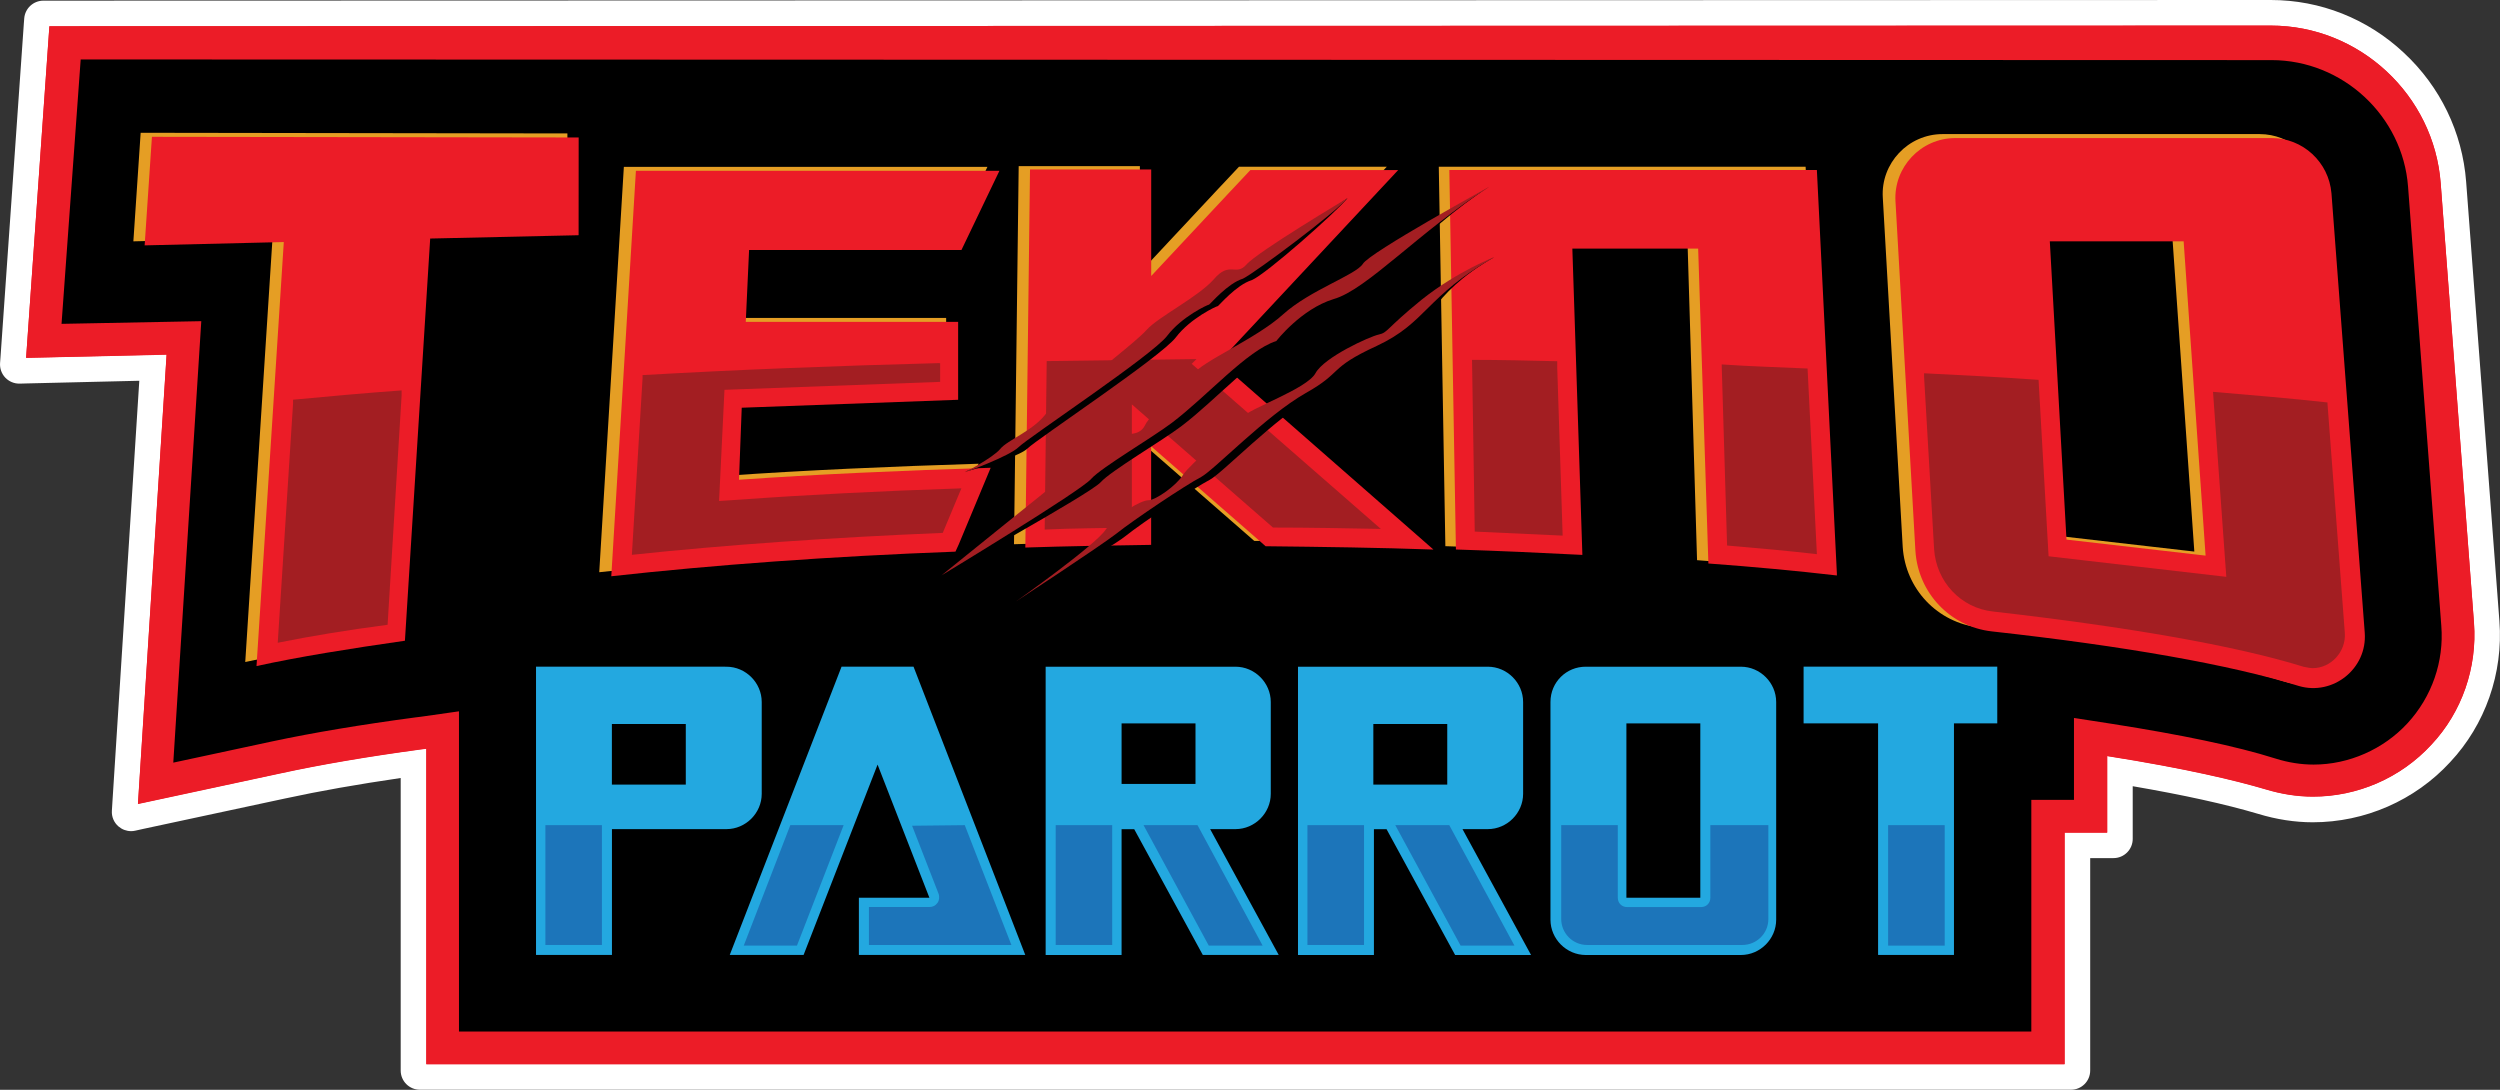 <?xml version="1.0" encoding="utf-8"?>
<!-- Generator: Adobe Illustrator 26.2.1, SVG Export Plug-In . SVG Version: 6.00 Build 0)  -->
<svg version="1.1" id="Layer_1" xmlns="http://www.w3.org/2000/svg" xmlns:xlink="http://www.w3.org/1999/xlink" x="0px" y="0px"
	 viewBox="0 0 3839 1673.5" style="enable-background:new 0 0 3839 1673.5;" xml:space="preserve">
<rect x="0" y="0" width="3839" height="1673.5" fill="#333333" stroke="none"/>
<style type="text/css">
	.st0{fill:#FFFFFF;}
	.st1{fill:#EC1C27;}
	.st2{fill:#E59E24;}
	.st3{fill:#23A8E0;}
	.st4{fill:#1C75BA;}
	.st5{fill:#A31E22;}
</style>
<g>
	<g>
		<path class="st0" d="M644.7,1658.7c-8.2,0-14.8-6.6-14.8-14.8v-466.3c-73.3,10.4-138.6,21.7-194.2,33.8l-218.8,47l-12.5,2.7
			c-1,0.2-2.1,0.3-3.2,0.3c-3.5,0-6.9-1.2-9.6-3.6c-3.5-3-5.4-7.5-5.1-12.1l0.8-12.9l42.3-663.3l-189,4.4l-10.7,0.3
			c-0.1,0-0.3,0-0.4,0c-4,0-7.9-1.6-10.7-4.6c-2.9-3-4.4-7.1-4.1-11.3l0.8-10.7L51.2,38.6l0.7-9.2c0.6-7.7,7-13.7,14.7-13.7
			l3420.5-1c72.1,0,141.1,27.3,194.2,76.9c53.2,49.3,85.5,116.2,91,188.3l51.1,674.8c5.7,75.9-20.5,150.8-71.8,205.5
			c-51.2,55.6-124.1,87.5-200,87.5c-26.2,0-52.9-4.1-79.6-12.3c-54.3-16.1-125.4-31.5-211.6-45.8v98.4c0,8.2-6.6,14.8-14.8,14.8
			H3195v341c0,8.2-6.6,14.8-14.8,14.8H644.7z"/>
		<path class="st0" d="M3487.1,29.5c68.3,0,133.7,25.9,184.1,73c50.5,46.9,81.1,110.4,86.4,178.6l51.1,674.8
			c5.4,71.8-19.4,142.7-67.9,194.4c-48.4,52.7-117.4,82.8-189.1,82.8c-24.5,0-49.8-3.8-75.3-11.6c-58.1-17.2-135.7-33.8-230.7-49
			v106v9.7h-9.7h-55.6v346v9.7h-9.7h-2516h-9.7v-9.7v-473.5c-80.5,11-151.8,23.2-212.1,36.3l-218.8,47l-12.6,2.8l0.8-12.9
			l43.3-679.4l-205.1,4.8l-10.7,0.3l0.8-10.7L66,39.7l0.7-9.2h9.2L3487.1,29.5 M3487.1,0C3487.1,0,3487.1,0,3487.1,0L75.8,1h-9.1
			C51.2,1,38.4,12.9,37.2,28.3l-0.7,9.2c0,0.1,0,0.1,0,0.2L0.9,546.7l-0.8,10.7c-0.6,8.3,2.3,16.5,8.1,22.6
			c5.6,5.8,13.3,9.1,21.4,9.1c0.3,0,0.5,0,0.8,0l10.7-0.3l172.8-4.1L172.6,1232c0,0,0,0.1,0,0.1l-0.8,12.9
			c-0.6,9.2,3.2,18.2,10.3,24.2c5.4,4.6,12.2,7.1,19.2,7.1c2.1,0,4.2-0.2,6.3-0.7l12.6-2.8l218.7-46.9c0,0,0,0,0.1,0
			c51-11.1,110.1-21.5,176.3-31.2v439.5v9.7c0,16.3,13.2,29.5,29.5,29.5h9.7h2516h9.7c16.3,0,29.5-13.2,29.5-29.5v-9.7v-316.5h26.1
			h9.7c16.3,0,29.5-13.2,29.5-29.5v-9.7v-71.2c77.9,13.4,142.6,27.6,192.7,42.5c28,8.5,56.2,12.9,83.8,12.9
			c80,0,156.8-33.6,210.8-92.2c54.2-57.8,81.8-136.7,75.8-216.7l-51.1-674.8c-5.8-75.8-39.8-146.1-95.7-198
			C3635.5,28.7,3563,0,3487.1,0L3487.1,0z"/>
	</g>
	<g>
		<g>
			<g>
				<path class="st1" d="M649.8,1639.1v-483.9l-2.8,0.3c-81.8,11.1-154.3,23.5-215.2,36.7l-225.2,48.3l44.1-691.1l-215.8,5l36.4-519
					l3416-1c138.4,0,255.2,108.4,265.7,246.8l51.1,674.8c5.3,70.5-19.1,140-66.7,190.8c-47.5,51.6-115.1,81.3-185.5,81.3
					c-24.1,0-48.9-3.8-74-11.4c-59.5-17.6-139.1-34.5-236.9-50v116.7h-65.5v355.7L649.8,1639.1L649.8,1639.1z M3114.5,1579.1v-355.7
					h65.4v-126.6l64.9,10c110.2,17.3,192.3,34.8,251.1,53.4c18.7,6,37.8,9.1,56.8,9.1c52.3,0,104.8-23.1,140.5-61.8
					c36.3-39.4,54.8-92.4,50.8-145.5l-51.1-674.8c-8.1-106.3-98.1-189.7-204.7-189.7l-3359.8-1l-28.6,396l214.5-4.1l-42.8,676.6
					l145.9-31.3c61-13,135.2-25.5,220.2-36.9l8.3-1l63.8-9.1V1579L3114.5,1579.1L3114.5,1579.1z"/>
				<path class="st0" d="M3487.1,39.3c136.1,0,250.5,106.3,260.8,242.4l51.1,674.8c5.1,68.4-18.4,137-65.4,187.1
					c-47,51.1-113.5,79.8-182,79.8c-24.5,0-49-4.1-72.6-11.2c-45-13.3-120.5-31.7-243.3-51.1v117.6h-65.4v355.7H654.7v-484.5l-8.3,1
					c-82.8,11.2-154.5,23.5-215.7,36.8l-218.8,47l44-690l-215.8,4.9L75.8,40.3L3487.1,39.3 M94.4,497.3l214.6-4.1L266.1,1171
					l152.3-32.7c62.3-13.3,136-25.6,219.8-36.8l8.3-1l58.3-8.3V1584h2414.5v-355.7h65.4v-125.8l59.3,9.2
					c104.2,16.3,189.1,33.8,250.4,53.2c19.4,6.2,38.9,9.2,58.3,9.2c54.2,0,107.3-23.5,144.1-63.4c37.8-41,56.2-95.1,52.1-149.3
					l-51.1-674.8c-8.3-108.3-100.2-194.2-209.6-194.2l-3364.3-1L94.4,497.3 M3487.1,29.5L3487.1,29.5L3487.1,29.5l-3411.3,1h-9.2
					L66,39.7L30.3,548.8l-0.8,10.7l10.7-0.3l205.1-4.8L202,1233.8l-0.8,12.9l12.6-2.8l218.8-47c60.3-13.1,131.5-25.3,212.1-36.3
					v473.5v9.7h9.7h2516h9.7v-9.7v-346h55.6h9.7v-9.7v-106c95,15.3,172.6,31.8,230.7,49c25.5,7.8,50.8,11.6,75.3,11.6
					c71.8,0,140.7-30.1,189.1-82.8c48.5-51.7,73.4-122.6,67.9-194.4l-51.1-674.8c-5.2-68.2-35.8-131.7-86.4-178.6
					C3620.9,55.4,3555.5,29.5,3487.1,29.5L3487.1,29.5z M105,487.4l28-386.2l3355.2,1c104.2,0,191.9,81.3,199.8,185.2l51.1,674.8
					c3.9,51.8-14.1,103.5-49.5,141.9c-34.9,37.7-86,60.3-136.9,60.3c-18.4,0-37-3-55.3-8.8c-59.1-18.7-141.4-36.2-251.9-53.5
					l-59.3-9.2l-11.2-1.8v11.4v115.9h-55.6h-9.7v9.7v346h-2395v-482V1081l-11.1,1.6l-58.2,8.3l-8.2,1h0H637
					c-85.1,11.4-159.3,23.9-220.6,36.9l-139.5,29.9L319,493.8l0.7-10.5l-10.6,0.2L105,487.4L105,487.4z"/>
			</g>
			<path d="M679,1609.6V1122l-36.8,5.1c-82.8,11.2-156.4,23.5-217.7,36.8l-185,39.9l44-683.9L68.8,525l31.6-458l3388.8,1
				c122.7,0,226,96.1,235.1,218.8l51.1,674.8c5.1,61.3-16.3,122.7-58.3,167.7s-101.1,71.6-163.5,71.6c-22.5,0-44-3.1-65.4-10.1
				c-60.4-18.4-144.1-35.7-247.3-52.1l-29.6-4.1V1256h-65.4v355.7L679,1609.6z"/>
			<g>
				<path class="st1" d="M3799.1,956.5L3748,281.7c-10.2-136-124.8-242.4-260.8-242.4l-3411.3,1L40.1,549.4l215.7-5.1l-44,690
					l218.8-47c61.3-13.3,132.9-25.6,215.7-36.8l8.3-1v484.5h2515.9v-355.7h65.4v-117.5c122.7,19.4,198.3,37.8,243.3,51.1
					c23.5,7.2,48,11.2,72.6,11.2c68.4,0,135-28.6,182-79.8C3780.7,1093.5,3804.2,1024.9,3799.1,956.5z M3696.9,1110.7
					c-36.8,39.9-90,63.4-144.1,63.4c-19.4,0-38.9-3.1-58.3-9.2c-61.3-19.4-146.2-36.8-250.4-53.2l-59.3-9.2v125.8h-65.5v355.7H704.8
					v-491.7l-58.3,8.3l-8.3,1c-83.8,11.2-157.4,23.5-219.8,36.8l-152.3,32.7l43-677.9l-214.6,4.1l29.4-406l3364.3,1
					c109.4,0,201.4,85.9,209.6,194.2l51.1,674.8C3753.1,1015.5,3734.7,1069.7,3696.9,1110.7z"/>
			</g>
		</g>
		<g>
			<path class="st2" d="M871.3,204.9l-655.3-1l-11.2,166.7l213.7-5.1l-41.9,651.1c65.4-14.3,142.1-26.6,227.9-38.9l38.9-617.4
				l227.9-5.1V204.9L871.3,204.9z"/>
			<path class="st2" d="M1120.6,620l332.3-12.2V488.2h-326.1l5.1-110.4H1458l58.3-121.6H958l-37.8,622.5
				c156.4-17.3,335.4-30.6,528.5-37.8l5.1-11.2l49-117.6c-133.9,4.1-268.8,10.1-386.5,18.4L1120.6,620z"/>
			<path class="st2" d="M1854.6,550.4l275-294.4h-227l-32.7,34.8l-119.5,127.8V255.1h-186.1l-7.2,580.6
				c63.4-2.1,127.8-3.1,193.2-4.1V677.2L1926,830.6c87.9,1,173.8,2.1,257.7,5.1L1854.6,550.4z"/>
			<path class="st2" d="M2606,860.2c69.5,5.1,135,11.2,197.3,18.4v-3.1L2772.7,256H2650h-62.4h-193.2h-91h-94l10.1,582.7
				c66.5,2.1,131.9,5.1,194.2,8.3l-15.4-470.3h193.2L2606,860.2z"/>
			<path class="st2" d="M3612.9,965.5l-51.1-674.8c-4.1-48-44-84.8-92-84.8h-486.6c-53.2,0-95.1,45-92,97.2l30.6,536.7
				c4.1,64.4,53.2,116.6,117.6,123.7c203.4,22.5,366,51.1,471.2,83.8C3564.9,1063.7,3617,1020.8,3612.9,965.5z M3155.9,822.4
				l-25.6-458h205.6l33.7,482.6L3155.9,822.4z"/>
		</g>
		<path class="st1" d="M888.6,211.1l-655.3-1l-11.2,166.7l213.7-5.1l-41.9,651.1c65.4-14.3,142.1-26.6,227.9-38.9l38.8-617.6
			l227.9-5.1L888.6,211.1L888.6,211.1z"/>
		<path class="st1" d="M1139,626.1l332.3-12.2V494.3h-326.1l5.1-110.4h326.1l58.3-121.6H976.5l-37.8,622.6
			c156.4-17.3,335.4-30.6,528.5-37.8l5.1-11.2l49-117.6c-133.9,4.1-268.8,10.1-386.5,18.4L1139,626.1z"/>
		<path class="st1" d="M1872,555.6l275-294.4h-227l-32.7,34.8l-119.5,127.8V260.2h-186.1l-7.2,580.6c63.4-2.1,127.8-3.1,193.2-4.1
			V685.4l175.8,153.4c87.9,1,173.8,2.1,257.7,5.1L1872,555.6z"/>
		<path class="st1" d="M2623.4,865.3c69.5,5.1,135,11.2,197.3,18.4v-3.1L2790,261.1h-122.7h-62.4h-193.2h-91h-95.1l10.1,582.7
			c66.5,2.1,131.9,5.1,194.2,8.3l-15.4-470.3h193.2L2623.4,865.3z"/>
		<path class="st1" d="M3631.3,971.6l-51.1-674.8c-4.1-48-44-84.8-92-84.8h-485.5c-53.2,0-95.1,45-92,97.2l30.6,536.7
			c4.1,64.4,53.2,116.6,117.6,123.7c203.4,22.5,366,51.1,471.2,83.8C3582.3,1068.8,3635.4,1026.9,3631.3,971.6z M3173.3,828.6
			l-25.6-458h205.5l33.7,482.6L3173.3,828.6z"/>
		<g>
			<path class="st3" d="M2380.9,1078v334.3c0,29.6,24.6,54.2,54.2,54.2h238.2c29.6,0,54.2-24.6,54.2-54.2V1078
				c0-29.6-24.6-54.2-54.2-54.2h-238.2C2405.5,1023.7,2380.9,1047.3,2380.9,1078z M2497.5,1378.6v-267.8H2611v267.8H2497.5z"/>
			<path class="st4" d="M2626.4,1267.1v111.5c0,8.3-6.2,14.3-14.3,14.3h-113.5c-8.3,0-14.3-6.2-14.3-14.3v-111.5h-86.9v144.1
				c0,21.5,17.3,39.9,39.9,39.9h238.3c21.5,0,39.9-17.3,39.9-39.9v-144.1H2626.4z"/>
		</g>
		<g>
			<polygon class="st3" points="1318.9,1466.4 1574.4,1466.4 1402.8,1023.7 1292.3,1023.7 1120.6,1466.4 1234,1466.4 1347.6,1174.1 
				1427.2,1378.6 1318.9,1378.6 			"/>
			<path class="st4" d="M1481.5,1267.1l71.6,184h-218.8v-58.3h93c5.1,0,9.2-2.1,12.2-6.2c3.1-4.1,3.1-9.2,2.1-13.3l-41-105.3"/>
			<polyline class="st4" points="1295.5,1267.1 1223.8,1452.1 1142.1,1452.1 1213.6,1267.1 			"/>
		</g>
		<g>
			<path class="st3" d="M1099,1023.7h-46H939.6h-21.5h-95v442.7h116.6v-193.2h175.8c29.6,0,54.2-24.6,54.2-54.2V1078
				c0-29.6-24.6-54.2-54.2-54.2L1099,1023.7L1099,1023.7z M939.6,1204.8v-93h113.5v93H939.6z"/>
			<path class="st4" d="M924.3,1267.1v184h-86.8v-184"/>
		</g>
		<g>
			<polygon class="st3" points="3067,1023.7 3000.5,1023.7 2884,1023.7 2769.6,1023.7 2769.6,1110.8 2884,1110.8 2884,1466.4 
				3000.5,1466.4 3000.5,1110.8 3067,1110.8 			"/>
			<polyline class="st4" points="2986.3,1267.1 2986.3,1452.1 2899.4,1452.1 2899.4,1267.1 			"/>
		</g>
		<g>
			<path class="st3" d="M2245.8,1273.2h38.9c29.6,0,54.2-24.6,54.2-54.2V1078c0-29.6-24.6-54.2-54.2-54.2h-26.6h-34.8h-113.5H2072
				h-78.8v442.7h116.6v-193.2h19.4l105.3,193.2h116.6L2245.8,1273.2z M2108.9,1204.8v-93h113.5v93H2108.9z"/>
			<path class="st4" d="M2094.6,1267.1v184h-86.9v-184"/>
			<polyline class="st4" points="2225.5,1267.1 2325.6,1452.1 2242.9,1452.1 2142.6,1267.1 			"/>
		</g>
		<g>
			<path class="st3" d="M1847,1466.4h116.6l-105.3-193.2h38.9c29.6,0,54.2-24.6,54.2-54.2V1078c0-29.6-24.6-54.2-54.2-54.2h-15.4
				h-46h-113.5h-21.5h-95.1v442.7h116.6v-193.2h19.4L1847,1466.4z M1722.3,1110.8h113.5v93h-113.5V1110.8z"/>
			<path class="st4" d="M1707.9,1267.1v184h-86.8v-184"/>
			<polyline class="st4" points="1838.9,1267.1 1938.9,1452.1 1856.2,1452.1 1756,1267.1 			"/>
		</g>
		<path class="st5" d="M616.7,599.5c-57.3,4.1-112.4,9.2-166.7,14.3v6.2l-23.5,367c50-10.1,106.3-19.4,168.7-27.6l21.5-351.7
			L616.7,599.5z"/>
		<path class="st5" d="M1441.6,557.6c-157.4,4.1-309.8,10.1-454.9,18.4v5.1L970.3,852c145.1-15.4,305.6-26.6,477.4-33.7l28.6-68.4
			c-124.8,4.1-241.3,10.1-339.4,17.3l-32.7,2.1l8.3-170.7l331.2-12.2v-23.5v-5.1L1441.6,557.6L1441.6,557.6z"/>
		<path class="st5" d="M1830,558.7l290.4,253.5c-55.2-1-110.4-2.1-165.6-2.1L1738.1,621v189.1c-45,1-90,1-133.9,3.1l3.1-258.7
			c75.6-1,152.3-2.1,230-3.1L1830,558.7z"/>
		<path class="st5" d="M2260.5,555.6l4.1,260.7c45,2.1,91,4.1,135,6.2l-8.3-257.7v-10.1c-42.9-1-86.8-2.1-130.9-2.1L2260.5,555.6
			L2260.5,555.6z"/>
		<path class="st5" d="M2775.7,565.9l14.3,285.1c-44-5.1-90-9.2-137.9-13.3l-8.3-278.1C2688.8,562.8,2732.7,563.8,2775.7,565.9z"/>
		<path class="st5" d="M3418.7,885.8l-272.9-31.6l-15.4-270.9c-57.3-4.1-115.6-7.2-175.8-10.1v5.1L2970,843c3.1,50,41,91,91,96.1
			c205.5,23.5,371.1,52.1,476.4,84.8c5.1,1,10.1,2.1,14.3,2.1c13.3,0,26.6-6.2,35.7-16.3c9.2-10.1,14.3-23.5,13.3-37.8l-26.6-351.7
			V618c-56.2-6.2-115.6-11.2-175.8-16.3L3418.7,885.8z"/>
		<g>
			<path d="M2069.3,304.2c0,0-125.7,86.8-142.1,105.3c-16.3,18.4-25.6-6.2-50,22.5c-24.6,27.6-84.8,57.3-103.2,77.7
				c-18.4,20.5-81.8,66.5-80.8,72.6c1,6.1-32.7,28.6-32.7,28.6s-19.4-4.1-38.9,24.6c-19.4,28.6-63.4,41-74.6,54.2
				c-11.2,13.3-65.4,34.8-65.4,34.8s81.8-21.5,96.1-35.7c14.3-14.3,205.5-141.1,227.9-170.7c22.5-29.6,62.4-48,64.4-48
				c2.1-1,28.6-32.7,52.1-39.9C1943.6,421.6,2051.9,325.6,2069.3,304.2z"/>
			<path d="M2287,286.7c0,0-169.7,104.3-181,122.7c-11.2,17.3-80.8,39.9-122.7,77.7s-125.7,72.6-137.9,92
				c-12.2,18.4-64.4,58.3-73.7,77.7c-9.2,19.4-31.7,11.2-37.8,16.3c-6.2,5.1-17.3,25.6-27.6,31.7c-10.1,6.2-29.6,8.3-48,22.5
				c-18.4,14.3-212.6,157.4-212.6,157.4s228.9-126.7,244.4-144.1c15.5-17.4,94-63.4,123.7-85.9c54.2-41,115.6-111.5,160.5-125.7
				c0,0,37.8-49,87.9-64.4C2112.2,449.3,2179.7,355.3,2287,286.7z"/>
			<path d="M2294.2,395.1c2.1-1-38.9,17.3-94,62.4c-55.2,45-53.2,57.3-68.4,59.3c-14.3,3.1-83.8,34.8-97.2,59.3
				c-13.3,24.5-102.2,54.2-113.5,68.4c-11.2,13.3-79.8,71.6-90,87.9c-9.2,16.3-53.2,38.9-64.4,38.9s-42.9,14.3-59.3,38.9
				c-16.3,24.6-147.2,113.5-147.2,113.5s142.1-79.8,167.7-100.2c25.6-20.5,106.3-74.6,129.9-86.8c20.5-11.2,99.3-94,160.5-128.8
				c58.3-32.7,33.7-37.8,109.4-72.6C2205.3,499.3,2188.9,455.5,2294.2,395.1z"/>
			<path class="st5" d="M2069.3,304.2c0,0-139,82.8-155.4,102.2c-16.3,18.4-25.6-6.2-50,22.5c-24.6,27.6-84.8,57.3-103.2,77.7
				c-18.4,20.5-81.8,66.5-80.8,72.6c1,6.2-32.7,28.6-32.7,28.6s-19.4-4.1-38.9,24.6c-19.4,28.6-61.3,42.9-72.6,57.3
				c-11.2,13.3-54.2,35.7-54.2,35.7s68.4-24.6,82.8-38.9c14.3-14.3,205.5-141.1,227.9-170.7c22.5-29.6,62.4-48,64.4-48
				c2.1-1,28.6-32.7,52.1-39.9C1929.3,417.6,2051.9,325.6,2069.3,304.2z"/>
			<path class="st5" d="M2287,286.7c0,0-184,101.1-194.2,118.5c-11.2,17.3-80.8,39.9-122.7,77.7c-41.8,37.8-125.7,72.6-137.9,92
				c-12.2,18.4-64.4,58.3-73.7,77.7c-9.2,19.4-31.7,11.2-37.8,16.3c-6.2,5.1-17.3,25.6-27.6,31.7c-10.1,6.2-29.6,8.3-48,22.5
				c-18.4,14.3-199.4,160.5-199.4,160.5s214.6-129.9,230-148.3c15.4-17.3,94-63.4,123.7-85.9c54.2-41,115.6-111.5,160.5-125.7
				c0,0,37.8-49,87.9-64.4C2098.8,445.1,2179.7,355.3,2287,286.7z"/>
			<path class="st5" d="M2294.2,395.1c2.1-1-55.2,20.5-111.5,65.4c-55.2,45-51.1,50-65.4,53.2c-14.3,3.1-83.8,34.8-97.2,59.3
				c-13.3,24.6-102.2,54.2-113.5,68.4c-11.2,14.3-79.8,71.6-90,87.9c-10.1,16.3-41.9,38.9-53.2,38.9s-49,21.5-65.4,45
				c-16.3,24.6-137.9,110.4-137.9,110.4s127.8-83.8,154.4-104.3c25.6-20.5,106.3-74.6,129.9-86.8c20.5-11.2,99.3-94,160.5-128.8
				c58.3-32.7,33.7-37.8,109.4-72.6C2190.9,495.3,2188.9,455.5,2294.2,395.1z"/>
		</g>
	</g>
</g>
</svg>
